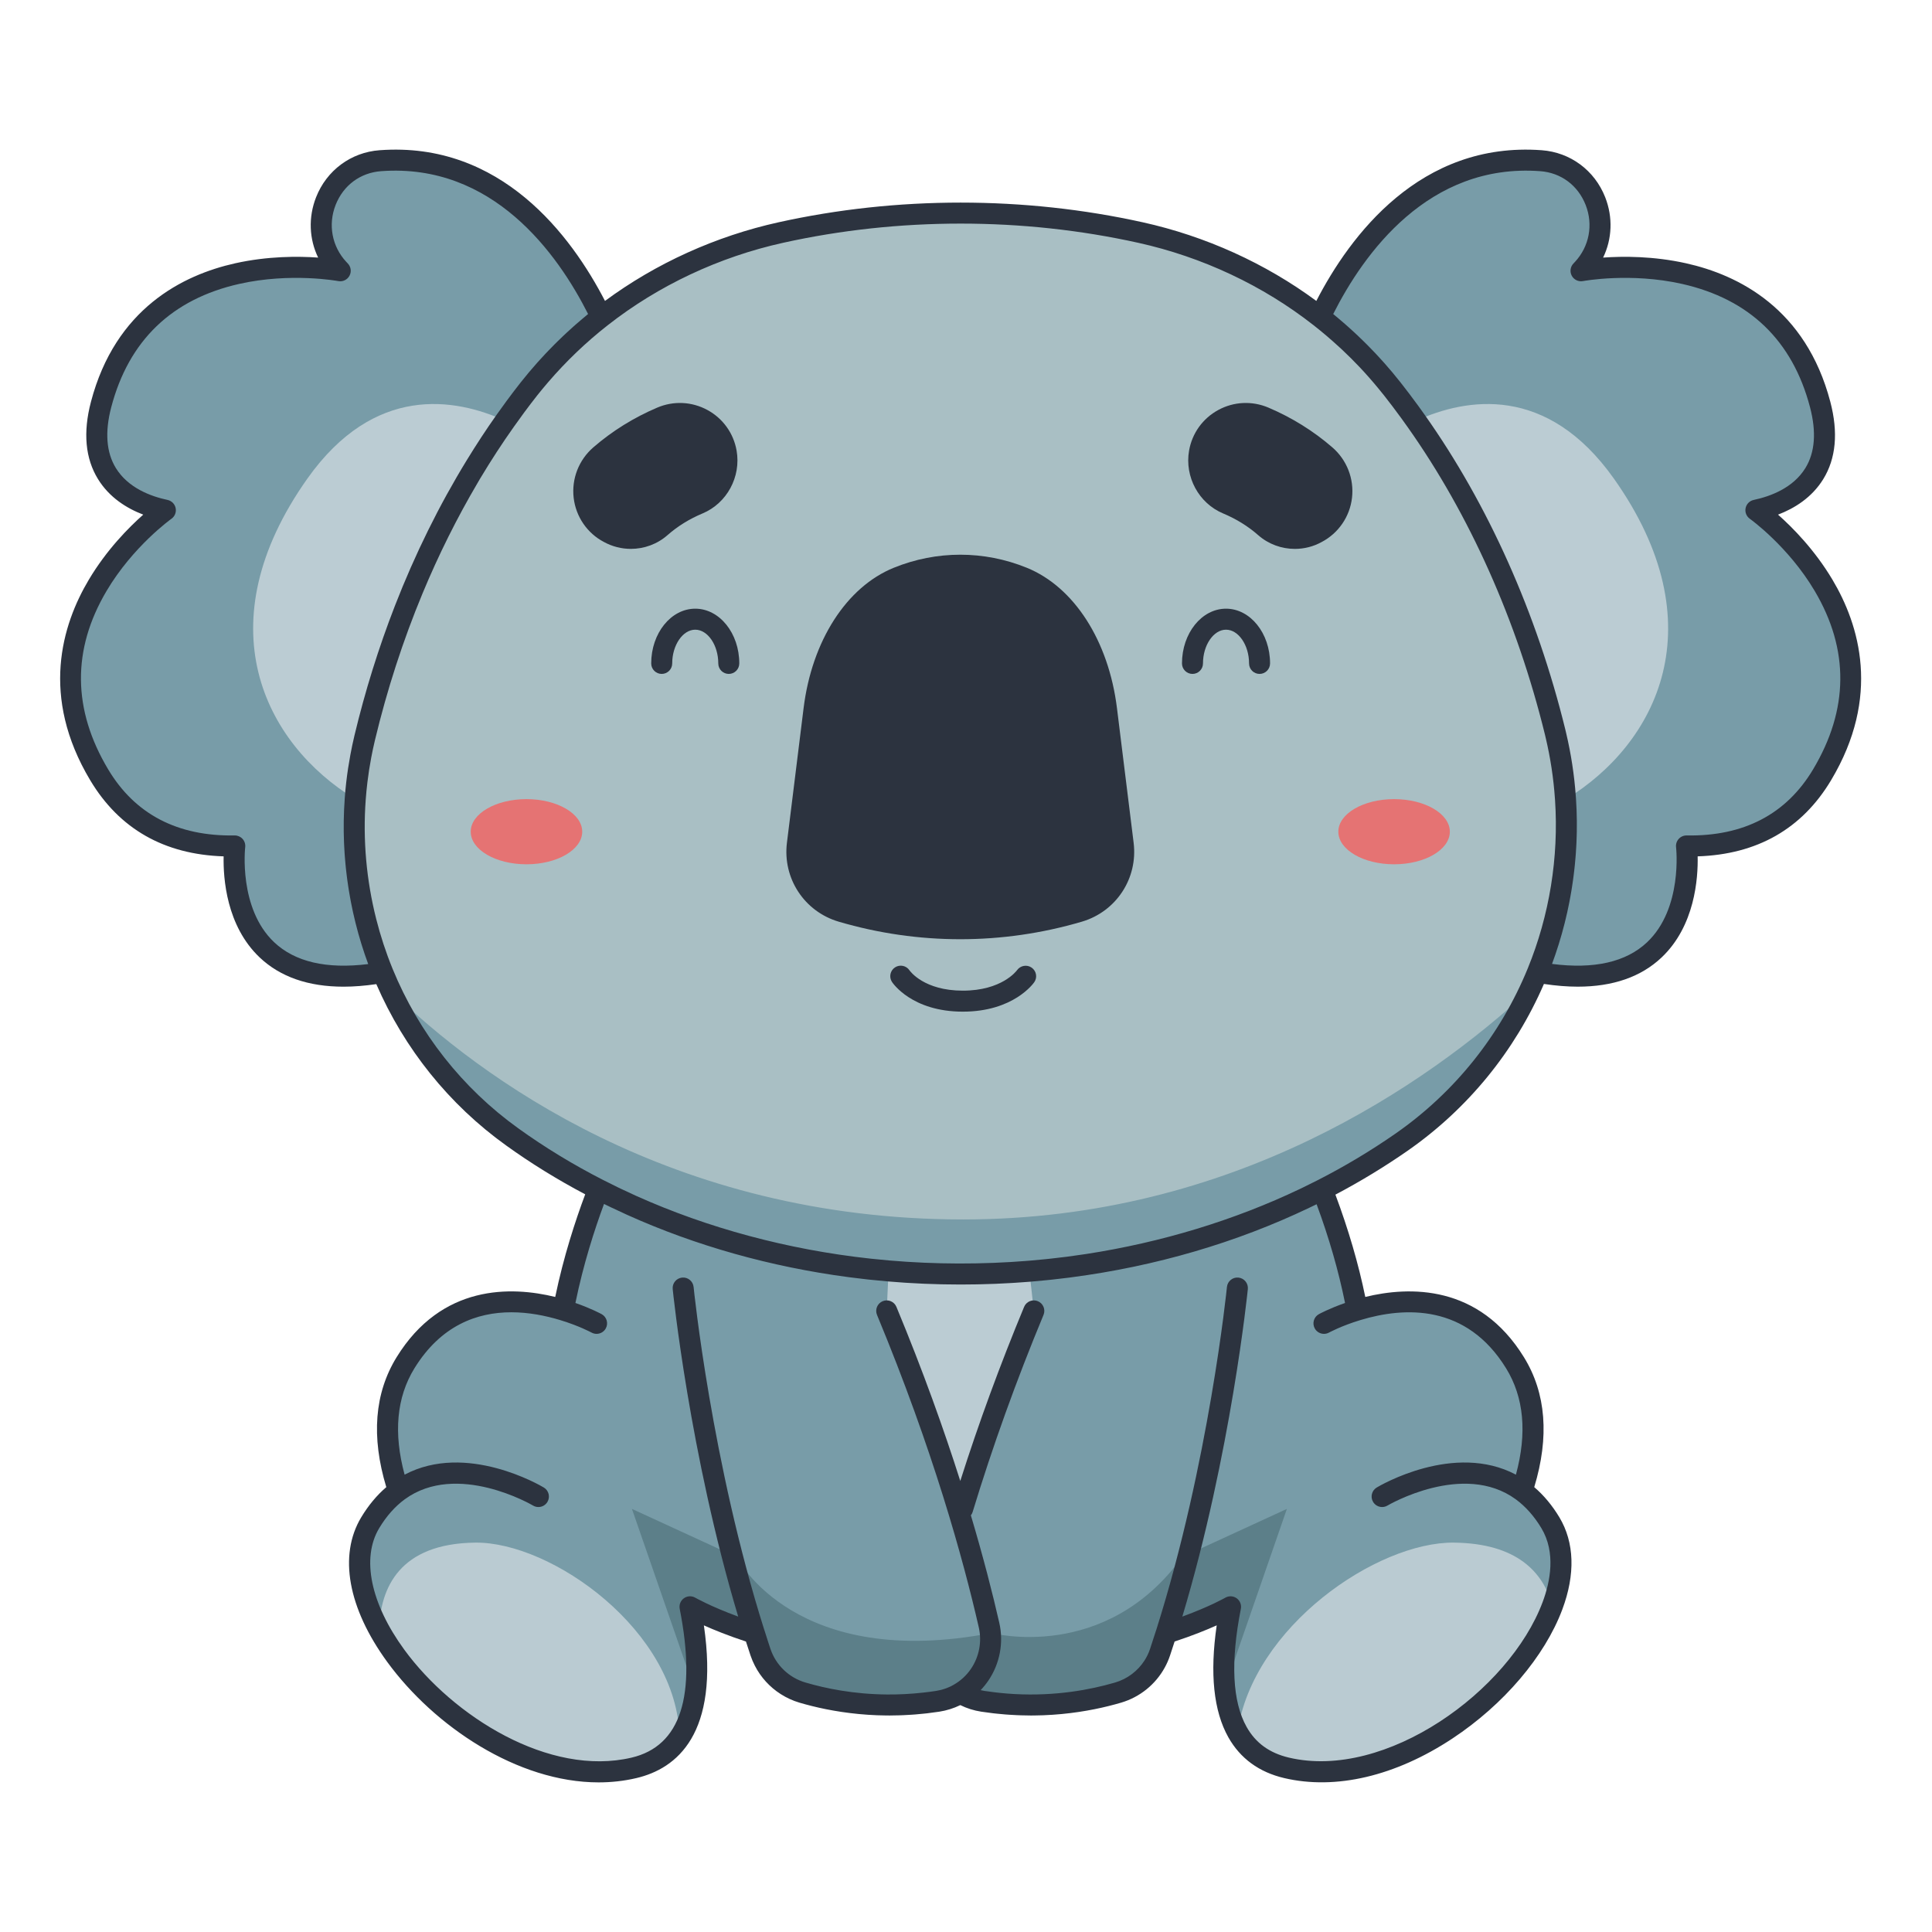 <?xml version="1.0" encoding="iso-8859-1"?>
<!-- Generator: Adobe Illustrator 21.0.0, SVG Export Plug-In . SVG Version: 6.00 Build 0)  -->
<svg version="1.1" xmlns="http://www.w3.org/2000/svg" xmlns:xlink="http://www.w3.org/1999/xlink" x="0px" y="0px" width="720px"
	 height="720px" viewBox="0 0 720 720" enable-background="new 0 0 720 720" xml:space="preserve">
<g id="Layer_1">
</g>
<g id="Layer_2">
	<g>
		<g>
			<g>
				<path fill="#789CA8" d="M578.559,598.434c-12.515,33.426-59.7,69.661-99.085,60.394c-8.777-2.065-14.629-6.81-18.289-13.298
					c-6.625-11.762-6.037-29.238-2.593-46.725c0,0-8.327,4.863-23.984,9.844c-0.499,1.605-1.018,3.2-1.546,4.795
					c-0.245,0.763-0.499,1.526-0.753,2.29c-0.47,1.409-1.067,2.75-1.771,4.012c-2.965,5.294-7.916,9.286-13.836,11.028
					c-11.038,3.249-28.955,6.576-50.433,3.249c-3.063-0.47-5.901-1.526-8.396-3.043c-2.505,1.517-5.343,2.564-8.415,3.043
					c-21.479,3.327-39.395,0-50.414-3.249c-7.349-2.163-13.2-7.769-15.627-15.04c-0.793-2.348-1.546-4.716-2.29-7.085
					c-15.666-4.981-23.974-9.844-23.974-9.844c2.172,11.067,3.21,22.124,1.986,31.734v0.01
					c-1.761,13.954-8.259,24.845-22.878,28.279c-52.635,12.388-119.214-56.5-98.303-91.345c3.131-5.196,6.703-9.061,10.548-11.879
					c-5.235-15.735-6.517-32.898,2.603-47.723c16.723-27.154,43.319-24.365,58.829-19.659c3.268-17.496,8.543-33.417,13.044-44.993
					c38.887,19.981,85.259,31.557,135.017,31.557c49.67,0,95.935-11.547,134.782-31.45c4.482,11.566,9.756,27.438,12.985,44.885
					c15.519-4.697,42.125-7.515,58.848,19.659c9.13,14.825,7.848,31.988,2.603,47.723c3.846,2.818,7.447,6.683,10.568,11.879
					C583.05,576.261,582.766,587.191,578.559,598.434z"/>
			</g>
		</g>
		<path fill="#A9BFC4" d="M572.981,362.346c-0.89,2.182-1.84,4.335-2.838,6.468c-10.421,22.33-26.616,42.047-47.752,56.794
			c-9.286,6.458-19.169,12.408-29.61,17.731c-32.076,16.429-69.211,27.174-109.145,30.413c-8.425,0.685-16.977,1.037-25.637,1.037
			c-9.071,0-18.034-0.382-26.861-1.145c-39.562-3.356-76.364-14.071-108.156-30.413c-11.38-5.812-22.115-12.349-32.096-19.541
			c-19.874-14.267-35.207-33.133-45.227-54.416c-1.076-2.251-2.074-4.54-3.024-6.85c-8.269-20.236-11.899-42.36-10.255-64.612
			c0.538-7.603,1.712-15.226,3.523-22.8c10.676-44.63,28.769-84.897,52.38-118.196c2.857-4.071,5.812-8.043,8.846-11.889
			c7.936-10.04,16.987-19.023,26.939-26.802c19.502-15.304,42.429-26.048,66.941-31.469c21.312-4.716,43.779-7.241,66.99-7.241
			c23.211,0,45.677,2.525,67,7.241c24.502,5.421,47.449,16.165,66.951,31.469c9.942,7.779,19.003,16.762,26.919,26.821
			c3.033,3.846,5.979,7.799,8.846,11.87c23.191,32.741,41.078,72.215,51.823,115.955c2.065,8.366,3.346,16.782,3.885,25.168
			C584.9,320.152,581.24,342.168,572.981,362.346z"/>
		<path fill="#789CA8" d="M679.028,288.76c-12.247,20.483-31.212,26.823-50.521,26.498c0,0,7.153,58.342-55.525,47.089
			c8.255-20.176,11.921-42.194,10.44-64.412c-0.542-8.381-1.824-16.798-3.883-25.161c-10.747-43.748-28.629-83.215-51.822-115.962
			c-2.872-4.064-5.816-8.02-8.851-11.867c-7.911-10.061-16.979-19.038-26.913-26.823c11.271-23.554,36.685-61.612,82.312-58.234
			c19.959,1.463,29.189,25.721,15.552,40.37c-0.199,0.217-0.397,0.434-0.614,0.65c0,0,72.377-13.872,89.121,49.835
			c6.792,25.83-9.248,36.27-23.951,39.395C654.372,190.138,713.221,231.592,679.028,288.76z"/>
		<path fill="#BBCCD3" d="M583.422,297.936c-0.542-8.381-1.824-16.798-3.883-25.161c-10.747-43.748-28.629-83.215-51.822-115.962
			c18.731-8.544,48.787-13.656,73.732,21.549C639.886,232.621,617.651,277.128,583.422,297.936z"/>
		<path fill="#789CA8" d="M224.065,118.122c-9.952,7.785-19.002,16.762-26.931,26.805c-3.035,3.847-5.997,7.821-8.851,11.885
			c-23.608,33.307-41.707,73.569-52.382,118.202c-1.806,7.568-2.98,15.191-3.522,22.795c-1.644,22.253,1.987,44.38,10.26,64.61
			c-62.262,10.946-55.145-47.162-55.145-47.162c-19.309,0.325-38.275-6.015-50.521-26.498
			c-34.193-57.168,24.656-98.622,24.656-98.622c-14.703-3.125-30.743-13.565-23.951-39.395
			c16.744-63.707,89.121-49.835,89.121-49.835c-0.217-0.217-0.415-0.433-0.614-0.65c-13.637-14.649-4.407-38.907,15.552-40.37
			C187.362,56.51,212.776,94.568,224.065,118.122z"/>
		<path fill="#BBCCD3" d="M188.283,156.812c-23.608,33.307-41.707,73.569-52.382,118.202c-1.806,7.568-2.98,15.191-3.522,22.795
			c-34.12-20.862-56.175-65.297-17.828-119.448C139.496,143.157,169.552,148.269,188.283,156.812z"/>
		<path fill="#2C333F" d="M412.378,264.39c-2.91-23.514-15.025-42.607-31.201-49.175l0,0c-14.947-6.068-31.671-6.068-46.617,0l0,0
			c-16.176,6.568-28.291,25.661-31.201,49.175l-6.207,50.155c-1.4,11.312,5.598,21.973,16.533,25.188v0
			c28.845,8.481,59.522,8.481,88.367,0l0.001,0c10.935-3.215,17.933-13.876,16.533-25.188L412.378,264.39z"/>
		<g>
			<g>
				<ellipse fill="#E57373" cx="196.199" cy="309.953" rx="20.777" ry="12.143"/>
				<ellipse fill="#E57373" cx="519.537" cy="309.953" rx="20.777" ry="12.143"/>
			</g>
		</g>
		<path fill="#2C333F" d="M246.178,196.489c-5.32,4.68-13.018,5.47-19.228,2.058l0,0c-11.003-5.755-12.655-20.745-3.267-28.872
			c5.785-5.008,13.301-10.136,22.794-14.171c10.405-4.423,22.226,1.959,24.179,13.095l0,0c1.403,8-2.842,15.992-10.334,19.129
			C254.195,190.293,249.554,193.518,246.178,196.489z"/>
		<path fill="#2C333F" d="M471.465,196.489c5.32,4.68,13.018,5.47,19.228,2.058l0,0c11.003-5.755,12.655-20.745,3.267-28.872
			c-5.785-5.008-13.301-10.136-22.794-14.171c-10.405-4.423-22.226,1.959-24.179,13.095l0,0c-1.403,8,2.842,15.992,10.334,19.129
			C463.447,190.293,468.088,193.518,471.465,196.489z"/>
		<path fill="#BACBD2" d="M253.248,647.615c-3.689,5.421-9.179,9.374-16.987,11.214c-35.902,8.454-78.292-20.911-94.976-51.5
			c0.431-15.647,7.623-32.096,35.804-32.438C205.536,574.548,252.593,607.828,253.248,647.615z"/>
		<path fill="#BACBD2" d="M578.559,598.434c-12.515,33.426-59.7,69.661-99.085,60.394c-8.777-2.065-14.629-6.81-18.289-13.298
			c5.627-39.298,52.028-70.982,80.709-70.64C565.28,575.175,575.124,585.85,578.559,598.434z"/>
		<path fill="#BBCCD3" d="M385.271,488.526c-10.138,24.444-20.891,54.68-27.663,75.826c-6.4-21.283-15.206-47.028-27.154-75.826
			l0.685-14.883c8.826,0.763,17.79,1.145,26.861,1.145c8.66,0,17.212-0.352,25.637-1.037L385.271,488.526z"/>
		<path fill="#5C7F89" d="M257.153,598.806c2.172,11.067,3.21,22.124,1.986,31.734l-23.631-68.213l39.004,17.936l6.615,28.387
			C265.46,603.669,257.153,598.806,257.153,598.806z"/>
		<path fill="#5C7F89" d="M457.94,598.806c-2.172,11.067-3.21,22.124-1.987,31.734l23.631-68.213l-39.004,17.936l-6.615,28.387
			C449.633,603.669,457.94,598.806,457.94,598.806z"/>
		<path fill="#789CA8" d="M570.143,368.814c-10.421,22.33-26.616,42.047-47.752,56.794c-9.286,6.458-19.169,12.408-29.61,17.731
			c-32.076,16.429-69.211,27.174-109.145,30.413c-8.425,0.685-16.977,1.037-25.637,1.037c-9.071,0-18.034-0.382-26.861-1.145
			c-39.562-3.356-76.364-14.071-108.156-30.413c-11.38-5.812-22.115-12.349-32.096-19.541
			c-19.874-14.267-35.207-33.133-45.227-54.416c32.849,31.841,104.183,85.181,213.299,85.181
			C459.433,454.454,531.629,404.315,570.143,368.814z"/>
		<path fill="#5C7F89" d="M440.577,580.263l-6.615,28.387l-0.9,4.795c-0.245,0.763-0.499,1.526-0.753,2.29
			c-0.47,1.409-1.067,2.75-1.771,4.012c-2.965,5.294-7.916,9.286-13.836,11.028c-11.038,3.249-28.955,6.576-50.433,3.249
			c-3.063-0.47-5.901-1.526-8.396-3.043c-2.505,1.517-5.343,2.564-8.415,3.043c-21.479,3.327-39.395,0-50.414-3.249
			c-7.349-2.163-13.2-7.769-15.627-15.04c-0.793-2.348-1.546-4.716-2.29-7.085l-6.605-28.367
			c0.568,1.106,22.154,42.36,94.976,28.289C369.497,608.572,411.857,619.893,440.577,580.263z"/>
		<g>
			<path fill="#2C333F" d="M682.884,216.007c-6.616-11.098-14.804-19.384-20.265-24.216c6.166-2.355,12.629-6.378,16.859-13.245
				c4.745-7.703,5.629-17.392,2.63-28.798c-9.15-34.816-34.293-47.296-53.773-51.633c-12.129-2.701-23.442-2.654-30.901-2.118
				c3.348-6.915,3.717-14.992,0.778-22.48c-3.938-10.034-13.004-16.752-23.658-17.533c-45.314-3.35-71.486,31.918-83.999,56.162
				c-18.995-14.024-41.266-24.125-64.71-29.312c-21.999-4.866-44.825-7.333-67.845-7.333c-23.023,0-45.846,2.467-67.835,7.333
				c-23.436,5.183-45.707,15.286-64.703,29.314c-12.53-24.245-38.73-59.528-84.012-56.164c-10.658,0.781-19.724,7.5-23.662,17.533
				c-2.94,7.492-2.569,15.572,0.774,22.48c-7.457-0.534-18.771-0.582-30.896,2.118c-19.481,4.338-44.624,16.817-53.774,51.633
				c-2.999,11.406-2.114,21.096,2.631,28.798c4.23,6.867,10.694,10.889,16.859,13.245c-5.461,4.832-13.65,13.118-20.265,24.216
				c-10.07,16.891-18.157,43.573,0.497,74.762c10.836,18.124,27.549,27.655,49.725,28.371c-0.18,8.159,1.017,25.886,13.406,37.646
				c7.659,7.269,18.145,10.921,31.289,10.921c3.839,0,7.916-0.328,12.204-0.952c10.462,24.119,27.123,44.863,48.362,60.109
				c9.202,6.631,19.114,12.748,29.488,18.224c-3.634,9.714-8.058,23.206-11.174,38.247c-16.358-4.013-42.334-4.789-59.136,22.495
				c-8.213,13.351-9.494,29.619-3.817,48.386c-3.529,3.017-6.669,6.79-9.357,11.253c-8.498,14.159-4.948,33.816,9.74,53.93
				c17.434,23.875,48.481,44.843,78.753,44.841c4.722,0,9.432-0.511,14.061-1.601c15.019-3.53,31.05-16.393,25.155-56.912
				c3.778,1.694,9.024,3.828,15.68,6.021c0.561,1.745,1.129,3.489,1.71,5.227c0.439,1.312,0.984,2.573,1.607,3.786
				c2.217,4.325,5.545,7.965,9.617,10.565c2.149,1.372,4.497,2.464,7.002,3.203c0.717,0.211,1.469,0.422,2.237,0.631
				c0.018,0.005,0.037,0.01,0.055,0.015c1.544,0.42,3.187,0.831,4.93,1.223c0.013,0.003,0.026,0.006,0.039,0.009
				c0.835,0.188,1.694,0.37,2.573,0.547c0.058,0.012,0.115,0.023,0.173,0.035c1.761,0.352,3.609,0.677,5.535,0.968
				c0.154,0.023,0.307,0.046,0.462,0.069c1.886,0.278,3.845,0.52,5.876,0.718c0.22,0.021,0.442,0.041,0.663,0.061
				c0.829,0.076,1.67,0.144,2.521,0.205c0.216,0.015,0.43,0.033,0.647,0.047c1.012,0.066,2.039,0.121,3.082,0.162
				c0.24,0.01,0.484,0.015,0.725,0.023c0.83,0.028,1.668,0.047,2.516,0.058c0.324,0.004,0.646,0.009,0.973,0.01
				c0.197,0.001,0.39,0.006,0.589,0.006c0.302,0,0.617-0.015,0.922-0.017c0.927-0.007,1.861-0.022,2.807-0.051
				c0.498-0.015,0.999-0.036,1.502-0.057c0.93-0.04,1.869-0.093,2.816-0.156c0.513-0.034,1.024-0.067,1.541-0.108
				c0.999-0.079,2.01-0.178,3.027-0.285c0.473-0.049,0.94-0.091,1.417-0.146c1.341-0.157,2.697-0.338,4.066-0.546
				c0.147-0.022,0.289-0.036,0.436-0.058c0.642-0.099,1.273-0.228,1.899-0.37c0.094-0.021,0.188-0.044,0.282-0.066
				c1.276-0.303,2.516-0.694,3.716-1.17c0.036-0.014,0.071-0.029,0.106-0.043c0.614-0.246,1.219-0.51,1.81-0.8
				c2.442,1.206,5.055,2.027,7.791,2.447c0.002,0,0.004,0.001,0.006,0.002c0.058,0.009,0.113,0.014,0.171,0.023
				c1.462,0.224,2.906,0.415,4.336,0.582c0.477,0.056,0.945,0.097,1.419,0.147c1.007,0.105,2.009,0.203,2.999,0.282
				c0.54,0.043,1.074,0.078,1.609,0.113c0.91,0.06,1.813,0.111,2.708,0.15c0.545,0.024,1.087,0.046,1.625,0.062
				c0.879,0.026,1.746,0.04,2.607,0.048c0.351,0.003,0.714,0.019,1.062,0.019c0.23,0,0.454-0.006,0.682-0.007
				c0.243-0.002,0.483-0.005,0.724-0.008c0.981-0.011,1.95-0.033,2.907-0.068c0.126-0.005,0.255-0.007,0.381-0.012
				c1.118-0.043,2.218-0.102,3.301-0.174c0.086-0.006,0.169-0.013,0.255-0.018c1.019-0.07,2.022-0.152,3.009-0.244
				c0.102-0.01,0.206-0.019,0.308-0.028c2.135-0.205,4.191-0.46,6.165-0.753c0.056-0.008,0.111-0.017,0.167-0.025
				c2.003-0.3,3.921-0.637,5.746-1.003c0.008-0.002,0.016-0.003,0.025-0.005c0.917-0.184,1.811-0.374,2.681-0.569
				c0.007-0.002,0.015-0.003,0.022-0.005c1.676-0.377,3.259-0.772,4.751-1.175c0.141-0.038,0.28-0.076,0.419-0.114
				c0.653-0.179,1.291-0.359,1.906-0.539c0.049-0.014,0.103-0.029,0.152-0.043c7.008-2.065,12.829-6.814,16.261-13.077
				c0.78-1.419,1.439-2.914,1.961-4.476c0.581-1.738,1.15-3.481,1.71-5.226c6.657-2.195,11.91-4.33,15.691-6.025
				c-2.617,17.935-1.162,31.949,4.346,41.729c4.442,7.874,11.44,12.983,20.801,15.185c19.199,4.517,41.456-0.715,62.673-14.732
				c19.106-12.621,34.423-30.603,40.974-48.101c4.905-13.105,4.531-24.978-1.083-34.339c-2.668-4.441-5.814-8.215-9.374-11.252
				c5.686-18.764,4.405-35.032-3.818-48.385c-16.781-27.267-42.774-26.499-59.148-22.494c-2.54-12.365-6.284-25.16-11.133-38.13
				c9.297-4.902,18.353-10.401,26.964-16.389c22.409-15.637,39.889-37.078,50.742-62.125c4.434,0.663,8.644,1.012,12.6,1.012
				c13.116,0,23.588-3.637,31.242-10.877c12.432-11.758,13.63-29.518,13.448-37.687c22.171-0.719,38.889-10.25,49.725-28.371
				l-0.001,0C701.041,259.58,692.954,232.898,682.884,216.007z M102.164,351.138c-13.334-12.617-10.812-35.183-10.785-35.404
				c0.138-1.124-0.218-2.253-0.976-3.095c-0.743-0.825-1.801-1.295-2.909-1.295c-0.022,0-0.044,0-0.066,0
				c-21.284,0.367-37.125-7.915-47.097-24.593c-13.339-22.302-13.546-44.684-0.617-66.523c9.861-16.658,24.029-26.791,24.168-26.89
				c1.272-0.896,1.892-2.461,1.58-3.986c-0.312-1.525-1.498-2.719-3.021-3.043c-6.269-1.332-14.698-4.473-19.254-11.869
				c-3.578-5.809-4.159-13.447-1.725-22.702c6.52-24.81,22.561-40.263,47.674-45.93c19.189-4.33,36.753-1.088,36.925-1.055
				c1.689,0.322,3.39-0.493,4.195-2.012c0.805-1.518,0.525-3.385-0.69-4.601c-0.176-0.175-0.336-0.351-0.517-0.549
				c-5.336-5.732-6.859-13.861-3.974-21.214c2.87-7.313,9.206-12.018,16.95-12.586c41.65-3.077,65.806,30.785,77.139,53.235
				c-0.294,0.239-0.579,0.488-0.871,0.729c-0.373,0.308-0.742,0.62-1.112,0.931c-0.825,0.694-1.645,1.394-2.456,2.104
				c-0.401,0.351-0.8,0.705-1.198,1.06c-0.773,0.69-1.539,1.387-2.299,2.092c-0.407,0.378-0.813,0.756-1.217,1.138
				c-0.742,0.702-1.476,1.413-2.205,2.129c-0.4,0.393-0.8,0.784-1.196,1.181c-0.724,0.726-1.437,1.461-2.146,2.2
				c-0.385,0.4-0.772,0.798-1.152,1.202c-0.709,0.753-1.406,1.518-2.1,2.284c-0.367,0.405-0.739,0.806-1.102,1.214
				c-0.689,0.776-1.364,1.565-2.038,2.354c-0.355,0.415-0.717,0.825-1.068,1.244c-0.627,0.749-1.239,1.512-1.852,2.273
				c-0.363,0.449-0.736,0.889-1.094,1.342c-1.734,2.198-3.451,4.457-5.142,6.747c-1.3,1.758-2.58,3.527-3.825,5.299
				c-3.84,5.418-7.516,11.042-11.055,16.815c-10.336,16.857-19.371,35.138-26.872,54.43c-6.043,15.541-11.101,31.724-15.068,48.312
				c-0.573,2.4-1.078,4.816-1.529,7.238c-0.616,3.307-1.121,6.627-1.504,9.944c-0.014,0.124-0.032,0.249-0.046,0.373
				c-0.001,0.011-0.002,0.021-0.003,0.032c-0.219,1.945-0.399,3.889-0.537,5.828c-0.102,1.382-0.181,2.766-0.243,4.15
				c-0.01,0.226-0.013,0.452-0.022,0.678c-0.046,1.136-0.082,2.273-0.101,3.41c-0.007,0.394-0.004,0.789-0.007,1.183
				c-0.008,0.971-0.013,1.941-0.002,2.911c0.005,0.463,0.019,0.926,0.029,1.389c0.019,0.903,0.041,1.805,0.077,2.707
				c0.02,0.499,0.047,0.998,0.072,1.497c0.043,0.866,0.09,1.732,0.149,2.598c0.035,0.519,0.076,1.038,0.116,1.557
				c0.066,0.847,0.138,1.694,0.219,2.54c0.05,0.527,0.104,1.053,0.16,1.579c0.089,0.838,0.186,1.675,0.289,2.512
				c0.065,0.53,0.132,1.059,0.204,1.589c0.112,0.833,0.233,1.665,0.36,2.497c0.08,0.527,0.159,1.053,0.245,1.579
				c0.136,0.835,0.283,1.668,0.434,2.501c0.094,0.519,0.185,1.037,0.284,1.555c0.162,0.843,0.336,1.684,0.512,2.524
				c0.105,0.503,0.206,1.006,0.317,1.508c0.191,0.866,0.397,1.729,0.604,2.592c0.113,0.472,0.219,0.945,0.337,1.415
				c0.234,0.937,0.485,1.869,0.738,2.801c0.106,0.392,0.204,0.786,0.313,1.177c0.364,1.299,0.744,2.594,1.143,3.883
				c0.152,0.492,0.319,0.978,0.476,1.468c0.256,0.798,0.509,1.597,0.779,2.391c0.227,0.667,0.469,1.329,0.706,1.992
				c0.187,0.525,0.365,1.053,0.558,1.575C121.699,361.209,109.921,358.479,102.164,351.138z M561.282,509.934
				c6.655,10.807,7.867,24.125,3.659,39.63c-22.999-12.209-50.64,4.047-51.882,4.793c-1.852,1.111-2.452,3.511-1.344,5.365
				c0.733,1.225,2.031,1.904,3.363,1.904c0.683,0,1.374-0.179,2.003-0.554c0.281-0.167,28.276-16.567,47.794-2.336
				c0.01,0.007,0.018,0.017,0.028,0.024c3.647,2.673,6.852,6.286,9.525,10.736c5.486,9.148,3.28,20.04,0.463,27.565
				c-12.422,33.177-58.484,66.434-94.523,57.957c-7.246-1.704-12.406-5.437-15.774-11.409c-5.329-9.461-6.057-24.281-2.164-44.047
				c0.297-1.508-0.318-3.049-1.569-3.942c-1.251-0.893-2.912-0.969-4.241-0.197c-0.066,0.039-5.64,3.239-15.999,7.033
				c18.175-60.631,24.346-121.4,24.411-122.056c0.213-2.151-1.358-4.068-3.509-4.281c-2.151-0.217-4.068,1.358-4.281,3.509
				c-0.067,0.673-6.66,65.598-26.331,127.761c-0.01,0.03-0.03,0.056-0.039,0.087c-0.811,2.584-1.555,4.876-2.28,7.022
				c-0.51,1.534-1.206,2.98-2.06,4.314c-2.509,3.912-6.374,6.859-10.946,8.207c-0.142,0.042-0.298,0.083-0.442,0.125
				c-8.804,2.549-21.664,5.009-37.046,4.179c-3.386-0.183-6.901-0.536-10.516-1.072c-0.242-0.036-0.479-0.062-0.722-0.099
				c-0.475-0.073-0.94-0.178-1.403-0.285c1.045-1.097,2.014-2.286,2.887-3.572c4.27-6.289,5.751-14.139,4.061-21.539
				c-2.457-10.764-5.891-24.266-10.589-40.033c0.286-0.367,0.517-0.786,0.66-1.258c7.359-24.235,16.246-48.943,26.413-73.436
				c0.829-1.997-0.118-4.287-2.114-5.116c-1.997-0.828-4.288,0.118-5.116,2.114c-8.971,21.612-16.956,43.394-23.789,64.883
				c-6.074-19.1-13.863-40.943-23.8-64.883c-0.829-1.996-3.119-2.941-5.116-2.114c-1.996,0.829-2.943,3.119-2.114,5.116
				c20.834,50.19,32.128,91.04,37.933,116.469c1.207,5.289,0.149,10.902-2.905,15.4c-1.737,2.558-3.991,4.587-6.582,6.032
				c-0.316,0.177-0.63,0.357-0.955,0.515c-0.272,0.132-0.554,0.243-0.833,0.362c-0.304,0.13-0.605,0.268-0.916,0.383
				c-0.295,0.108-0.6,0.192-0.901,0.285c-0.312,0.097-0.619,0.206-0.938,0.288c-0.415,0.106-0.841,0.182-1.265,0.262
				c-0.208,0.039-0.41,0.094-0.621,0.127c-1.574,0.244-3.12,0.439-4.653,0.612c-4.751,0.535-9.305,0.755-13.609,0.72
				c-12.523-0.103-22.999-2.272-30.447-4.467c-6.137-1.806-11.005-6.488-13.023-12.537c-0.105-0.311-0.206-0.62-0.31-0.93
				c-0.14-0.422-0.279-0.843-0.418-1.266c-0.538-1.646-1.052-3.268-1.536-4.81c-0.012-0.038-0.036-0.071-0.049-0.109
				c-19.655-62.129-26.257-127.065-26.323-127.739c-0.214-2.151-2.131-3.726-4.281-3.509c-2.151,0.213-3.722,2.13-3.509,4.281
				c0.065,0.656,6.235,61.424,24.41,122.056c-10.357-3.793-15.916-6.992-15.979-7.028c-1.329-0.778-2.99-0.705-4.244,0.187
				c-1.255,0.891-1.871,2.435-1.574,3.946c6.387,32.499,0.349,51.157-17.947,55.458c-30.664,7.216-66.524-15.345-84.7-40.236
				c-12.554-17.192-16.049-34.121-9.353-45.279c2.701-4.484,5.901-8.098,9.509-10.743c0.005-0.004,0.009-0.008,0.014-0.012
				c19.52-14.254,47.53,2.156,47.807,2.322c0.631,0.378,1.324,0.558,2.01,0.558c1.33,0,2.627-0.678,3.36-1.901
				c1.112-1.854,0.511-4.258-1.343-5.37c-1.242-0.745-28.884-17.001-51.883-4.792c-4.201-15.509-2.989-28.828,3.656-39.631
				c9.844-15.984,23.305-20.886,36.116-20.886c6.419,0,12.675,1.231,18.229,2.916c0.008,0.002,0.014,0.007,0.021,0.009
				c6.947,2.098,11.599,4.612,11.646,4.637c0.595,0.325,1.239,0.48,1.873,0.48c1.383,0,2.724-0.735,3.436-2.034
				c1.039-1.896,0.344-4.275-1.552-5.313c-0.182-0.1-3.908-2.121-9.766-4.163c2.935-14.391,7.136-27.395,10.655-36.9
				c0.591,0.292,1.188,0.575,1.782,0.862c0.302,0.146,0.602,0.293,0.905,0.438c1.943,0.932,3.901,1.843,5.871,2.732
				c0.061,0.027,0.122,0.054,0.183,0.082c25.568,11.505,53.377,19.31,82.279,23.148c0.112,0.015,0.225,0.03,0.337,0.044
				c2.341,0.308,4.689,0.595,7.044,0.851c0.027,0.003,0.053,0.005,0.08,0.008c2.393,0.26,4.793,0.491,7.199,0.697
				c0.007,0.001,0.015,0.001,0.022,0.002c0.004,0,0.007,0,0.011,0.001c2.064,0.176,4.133,0.331,6.206,0.467
				c0.427,0.028,0.854,0.053,1.282,0.079c1.799,0.111,3.601,0.208,5.406,0.289c0.266,0.012,0.53,0.027,0.796,0.038
				c1.987,0.084,3.978,0.144,5.971,0.191c0.476,0.011,0.951,0.02,1.428,0.029c2.03,0.038,4.062,0.065,6.098,0.065
				c1.941,0,3.879-0.024,5.815-0.059c0.472-0.009,0.943-0.018,1.415-0.029c1.843-0.041,3.685-0.095,5.523-0.168
				c0.106-0.004,0.212-0.007,0.318-0.011c1.895-0.077,3.786-0.176,5.674-0.287c0.566-0.033,1.13-0.069,1.695-0.105
				c1.475-0.094,2.949-0.199,4.42-0.314c0.363-0.028,0.73-0.048,1.093-0.078c0.099-0.008,0.198-0.02,0.297-0.028
				c2.008-0.166,4.01-0.356,6.009-0.56c0.603-0.061,1.206-0.122,1.808-0.187c2.023-0.218,4.042-0.454,6.056-0.71
				c0.389-0.05,0.778-0.102,1.167-0.154c31.312-4.103,61.37-12.865,88.704-25.944c0.237-0.113,0.473-0.228,0.71-0.342
				c0.652-0.314,1.307-0.624,1.956-0.943c4.644,12.543,8.19,24.885,10.597,36.8c-5.851,2.043-9.563,4.063-9.744,4.163
				c-1.893,1.04-2.583,3.416-1.544,5.31c0.711,1.298,2.053,2.033,3.436,2.033c0.635,0,1.279-0.155,1.875-0.481
				c0.046-0.025,4.68-2.538,11.623-4.634c0.013-0.004,0.023-0.011,0.035-0.015C523.595,486.925,546.532,485.967,561.282,509.934z
				 M520.157,422.394c-9.272,6.448-19.081,12.322-29.16,17.46c-1.866,0.956-3.753,1.886-5.651,2.8
				c-0.255,0.123-0.51,0.247-0.766,0.37c-24.535,11.719-51.684,19.975-79.782,24.302c-0.114,0.017-0.228,0.034-0.342,0.051
				c-2.271,0.347-4.547,0.67-6.83,0.966c-0.018,0.002-0.035,0.005-0.053,0.007c-2.033,0.263-4.073,0.495-6.114,0.717
				c-0.581,0.063-1.161,0.127-1.743,0.186c-1.938,0.199-3.879,0.381-5.822,0.542c-0.574,0.048-1.149,0.09-1.724,0.135
				c-1.449,0.112-2.901,0.216-4.357,0.308c-0.474,0.03-0.947,0.063-1.421,0.091c-1.941,0.114-3.887,0.211-5.836,0.289
				c-0.222,0.009-0.444,0.015-0.665,0.024c-1.906,0.072-3.815,0.127-5.724,0.164c-0.185,0.004-0.369,0.008-0.554,0.012
				c-2.108,0.037-4.216,0.056-6.322,0.051c-0.009,0-0.018,0-0.028,0c-1.998-0.004-3.993-0.032-5.984-0.074
				c-0.296-0.006-0.593-0.012-0.889-0.019c-2.013-0.048-4.021-0.113-6.022-0.2c-0.132-0.006-0.264-0.014-0.397-0.02
				c-1.815-0.081-3.622-0.181-5.424-0.293c-0.43-0.027-0.86-0.054-1.289-0.082c-1.938-0.129-3.869-0.271-5.786-0.437
				c-2.257-0.191-4.51-0.412-6.759-0.654c-0.192-0.021-0.384-0.041-0.576-0.062c-30.552-3.348-60.291-11.338-87.102-23.382
				c-0.036-0.016-0.073-0.033-0.11-0.049c-1.919-0.863-3.82-1.751-5.709-2.656c-0.322-0.155-0.644-0.311-0.965-0.467
				c-1.843-0.892-3.675-1.798-5.486-2.729c-11.163-5.701-21.79-12.172-31.593-19.235c-20.876-14.986-37.093-35.574-46.899-59.54
				c-0.004-0.01-0.005-0.021-0.009-0.032c-2.452-5.996-4.47-12.169-6.06-18.451c-3.661-14.479-5.014-29.542-3.916-44.398
				c0.156-2.205,0.375-4.416,0.642-6.628c0.368-3.043,0.84-6.087,1.414-9.117c0.407-2.148,0.859-4.29,1.369-6.42
				c4.528-18.931,10.501-37.312,17.757-54.778c5.988-14.414,12.864-28.195,20.511-41.163c0.297-0.503,0.583-1.018,0.882-1.519
				c0.064-0.108,0.132-0.212,0.196-0.319c3.945-6.586,8.091-12.957,12.431-19.078c1.258-1.792,2.542-3.567,3.84-5.322
				c1.597-2.157,3.225-4.295,4.878-6.39c1.306-1.654,2.658-3.271,4.03-4.87c6.703-7.806,14.157-14.952,22.25-21.278
				c18.885-14.82,41.49-25.445,65.37-30.727c21.435-4.744,43.689-7.149,66.144-7.149c22.452,0,44.71,2.405,66.154,7.149
				c23.893,5.286,46.501,15.911,65.384,30.73c3.314,2.593,6.509,5.327,9.594,8.172c0.335,0.309,0.68,0.61,1.012,0.922
				c0.618,0.58,1.219,1.177,1.828,1.767c0.503,0.488,1.016,0.968,1.512,1.463c1.005,1.001,1.992,2.019,2.968,3.047
				c0.086,0.091,0.177,0.179,0.263,0.27c2.447,2.588,4.79,5.268,7.047,8.015c0.682,0.831,1.368,1.66,2.032,2.504
				c2.091,2.651,4.189,5.426,6.268,8.279c0.103,0.142,0.208,0.281,0.311,0.423c0.044,0.061,0.088,0.123,0.132,0.184
				c0.678,0.937,1.351,1.878,2.017,2.823c23.095,32.606,40.805,72.243,51.217,114.631c0.092,0.372,0.175,0.747,0.263,1.121
				c1.783,7.509,2.955,15.192,3.479,22.874c0.011,0.165,0.027,0.33,0.037,0.496c1.417,21.298-2.096,42.967-10.158,62.664
				l-0.001,0.002C559.191,385.752,542.175,407.029,520.157,422.394z M675.668,286.752c-9.972,16.677-25.82,24.962-47.096,24.593
				c-1.135-0.017-2.213,0.455-2.971,1.294c-0.757,0.839-1.115,1.968-0.981,3.09c0.027,0.227,2.556,22.831-10.816,35.44
				c-7.823,7.376-19.719,10.079-35.407,8.057c0.281-0.759,0.544-1.524,0.812-2.287c0.137-0.389,0.28-0.775,0.413-1.165
				c0.376-1.101,0.736-2.208,1.086-3.318c0.06-0.189,0.125-0.376,0.184-0.565c0.406-1.304,0.793-2.614,1.163-3.929
				c0.092-0.328,0.175-0.66,0.265-0.989c0.269-0.981,0.534-1.963,0.783-2.949c0.121-0.481,0.231-0.966,0.348-1.448
				c0.203-0.839,0.405-1.678,0.594-2.521c0.119-0.534,0.228-1.07,0.341-1.605c0.169-0.798,0.337-1.596,0.493-2.397
				c0.108-0.555,0.208-1.112,0.309-1.669c0.144-0.786,0.286-1.572,0.417-2.361c0.094-0.564,0.181-1.13,0.269-1.696
				c0.122-0.786,0.24-1.573,0.349-2.361c0.078-0.565,0.152-1.13,0.224-1.696c0.101-0.794,0.196-1.589,0.284-2.385
				c0.062-0.56,0.122-1.12,0.177-1.681c0.08-0.807,0.152-1.615,0.22-2.424c0.046-0.551,0.091-1.101,0.131-1.652
				c0.059-0.824,0.108-1.649,0.154-2.474c0.03-0.536,0.061-1.072,0.085-1.609c0.038-0.853,0.063-1.705,0.086-2.558
				c0.014-0.509,0.032-1.018,0.04-1.527c0.015-0.9,0.016-1.799,0.015-2.699c-0.001-0.464,0.005-0.927,0-1.39
				c-0.011-0.999-0.039-1.998-0.07-2.997c-0.011-0.364-0.015-0.728-0.029-1.092c-0.053-1.367-0.122-2.734-0.213-4.099
				c-0.02-0.307-0.048-0.615-0.07-0.923c-0.56-7.931-1.775-15.864-3.613-23.618c-0.103-0.434-0.199-0.869-0.305-1.302
				c-10.645-43.334-28.775-83.892-52.426-117.288c-0.67-0.949-1.345-1.888-2.022-2.823c-0.063-0.088-0.125-0.176-0.189-0.264
				c-0.105-0.145-0.211-0.286-0.316-0.43c-2.11-2.9-4.266-5.752-6.442-8.51c-0.11-0.14-0.226-0.275-0.337-0.415
				c-0.858-1.084-1.728-2.159-2.616-3.222c-0.301-0.361-0.613-0.713-0.918-1.071c-0.708-0.833-1.418-1.665-2.144-2.484
				c-0.381-0.43-0.771-0.851-1.157-1.277c-0.661-0.731-1.323-1.46-1.999-2.179c-0.435-0.463-0.878-0.919-1.318-1.377
				c-0.641-0.666-1.283-1.331-1.935-1.987c-0.473-0.476-0.952-0.945-1.431-1.414c-0.639-0.627-1.281-1.25-1.931-1.867
				c-0.494-0.469-0.992-0.934-1.492-1.396c-0.66-0.611-1.326-1.217-1.996-1.818c-0.492-0.44-0.985-0.878-1.482-1.312
				c-0.722-0.631-1.451-1.254-2.185-1.873c-0.447-0.377-0.892-0.754-1.343-1.126c-0.272-0.224-0.537-0.456-0.81-0.679
				c11.316-22.45,35.46-56.319,77.127-53.235c7.742,0.568,14.077,5.272,16.947,12.586c2.885,7.353,1.363,15.482-3.995,21.237
				c-0.161,0.176-0.323,0.353-0.499,0.53c-1.213,1.215-1.49,3.079-0.687,4.596c0.804,1.517,2.504,2.334,4.191,2.014
				c0.174-0.034,17.739-3.277,36.928,1.055c25.113,5.667,41.153,21.12,47.674,45.93c2.434,9.255,1.853,16.893-1.725,22.702
				c-4.556,7.396-12.985,10.537-19.254,11.869c-1.521,0.323-2.705,1.517-3.019,3.04c-0.314,1.523,0.305,3.088,1.575,3.986
				c0.141,0.1,14.31,10.234,24.172,26.892C689.216,242.067,689.008,264.449,675.668,286.752
				C675.669,286.751,675.669,286.752,675.668,286.752z"/>
			<path fill="#2C333F" d="M416.262,263.909c-3.108-25.117-15.988-45.165-33.613-52.321c-15.98-6.488-33.581-6.489-49.563,0
				c-17.624,7.155-30.504,27.204-33.613,52.321l-6.207,50.155c-1.643,13.277,6.479,25.651,19.313,29.424
				c14.815,4.356,30.049,6.533,45.288,6.533c15.235,0,30.476-2.178,45.288-6.533c12.835-3.773,20.957-16.147,19.314-29.424
				L416.262,263.909z M400.947,335.978c-28.182,8.285-57.975,8.286-86.159,0c-9.139-2.687-14.922-11.498-13.752-20.952l6.207-50.155
				c2.719-21.965,14.019-40.032,28.789-46.029c7.041-2.859,14.439-4.288,21.836-4.288c7.398,0,14.796,1.429,21.836,4.288
				c14.771,5.997,26.071,24.064,28.79,46.029l6.207,50.155C415.871,324.48,410.087,333.291,400.947,335.978z"/>
			<path fill="#2C333F" d="M259.104,226.837c-9.053,0-16.419,9.15-16.419,20.398c0,2.162,1.753,3.914,3.914,3.914
				s3.914-1.753,3.914-3.914c0-6.813,3.934-12.569,8.591-12.569c4.65,0,8.578,5.756,8.578,12.569c0,2.162,1.753,3.914,3.914,3.914
				s3.914-1.753,3.914-3.914C275.511,235.987,268.151,226.837,259.104,226.837z"/>
			<path fill="#2C333F" d="M456.896,226.837c-9.046,0-16.406,9.15-16.406,20.398c0,2.162,1.753,3.914,3.914,3.914
				s3.914-1.753,3.914-3.914c0-6.813,3.928-12.569,8.578-12.569c4.657,0,8.591,5.756,8.591,12.569c0,2.162,1.753,3.914,3.914,3.914
				s3.914-1.753,3.914-3.914C473.315,235.987,465.949,226.837,456.896,226.837z"/>
			<path fill="#2C333F" d="M384.47,360.61c-1.753-1.232-4.185-0.804-5.439,0.934c-0.225,0.312-5.677,7.643-20.215,7.643
				c-14.387,0-19.602-7.183-19.872-7.57c-1.19-1.78-3.595-2.275-5.393-1.102c-1.81,1.182-2.32,3.607-1.138,5.417
				c0.296,0.452,7.454,11.083,26.403,11.083c18.896,0,26.341-10.563,26.649-11.013C386.675,364.234,386.224,361.841,384.47,360.61z"
				/>
			<path fill="#2C333F" d="M261.833,191.338c9.059-3.793,14.391-13.641,12.677-23.415c-1.136-6.477-5.101-11.992-10.88-15.131
				c-5.797-3.15-12.609-3.474-18.685-0.89c-8.749,3.719-16.765,8.703-23.825,14.814c-5.415,4.688-8.156,11.719-7.331,18.809
				c0.818,7.038,5.06,13.203,11.276,16.453c3.144,1.727,6.602,2.572,10.037,2.572c4.933,0,9.82-1.744,13.661-5.122
				C252.529,196.114,256.927,193.392,261.833,191.338z M228.764,195.079c-4.048-2.118-6.671-5.929-7.198-10.458
				c-0.533-4.583,1.172-8.951,4.679-11.986c6.442-5.577,13.765-10.129,21.764-13.529c1.73-0.735,3.552-1.1,5.368-1.1
				c2.245,0,4.48,0.558,6.518,1.665c3.669,1.992,6.186,5.493,6.907,9.604c1.088,6.206-2.272,12.449-7.99,14.843
				c-5.692,2.383-10.812,5.556-15.218,9.433C239.544,197.112,233.613,197.743,228.764,195.079z"/>
			<path fill="#2C333F" d="M496.522,166.716c-7.059-6.11-15.074-11.095-23.824-14.814c-6.077-2.583-12.889-2.259-18.686,0.89
				c-5.778,3.14-9.744,8.655-10.879,15.131c-1.714,9.775,3.618,19.622,12.677,23.416c4.907,2.054,9.305,4.776,13.07,8.089v0
				c3.85,3.387,8.749,5.13,13.679,5.13c3.414,0,6.843-0.837,9.949-2.542c6.286-3.288,10.527-9.453,11.345-16.491
				C504.677,178.434,501.936,171.403,496.522,166.716z M496.077,184.62c-0.527,4.529-3.15,8.341-7.268,10.496
				c-4.778,2.625-10.709,1.996-14.759-1.567v0c-4.405-3.876-9.525-7.049-15.217-9.433c-5.718-2.394-9.079-8.637-7.99-14.843
				c0.72-4.111,3.238-7.612,6.906-9.605c3.686-2.003,8.019-2.21,11.886-0.565c7.999,3.4,15.321,7.952,21.763,13.529
				C494.904,175.669,496.609,180.038,496.077,184.62z"/>
		</g>
	</g>
	<g>
	</g>
	<g>
	</g>
	<g>
	</g>
	<g>
	</g>
	<g>
	</g>
	<g>
	</g>
</g>
</svg>
